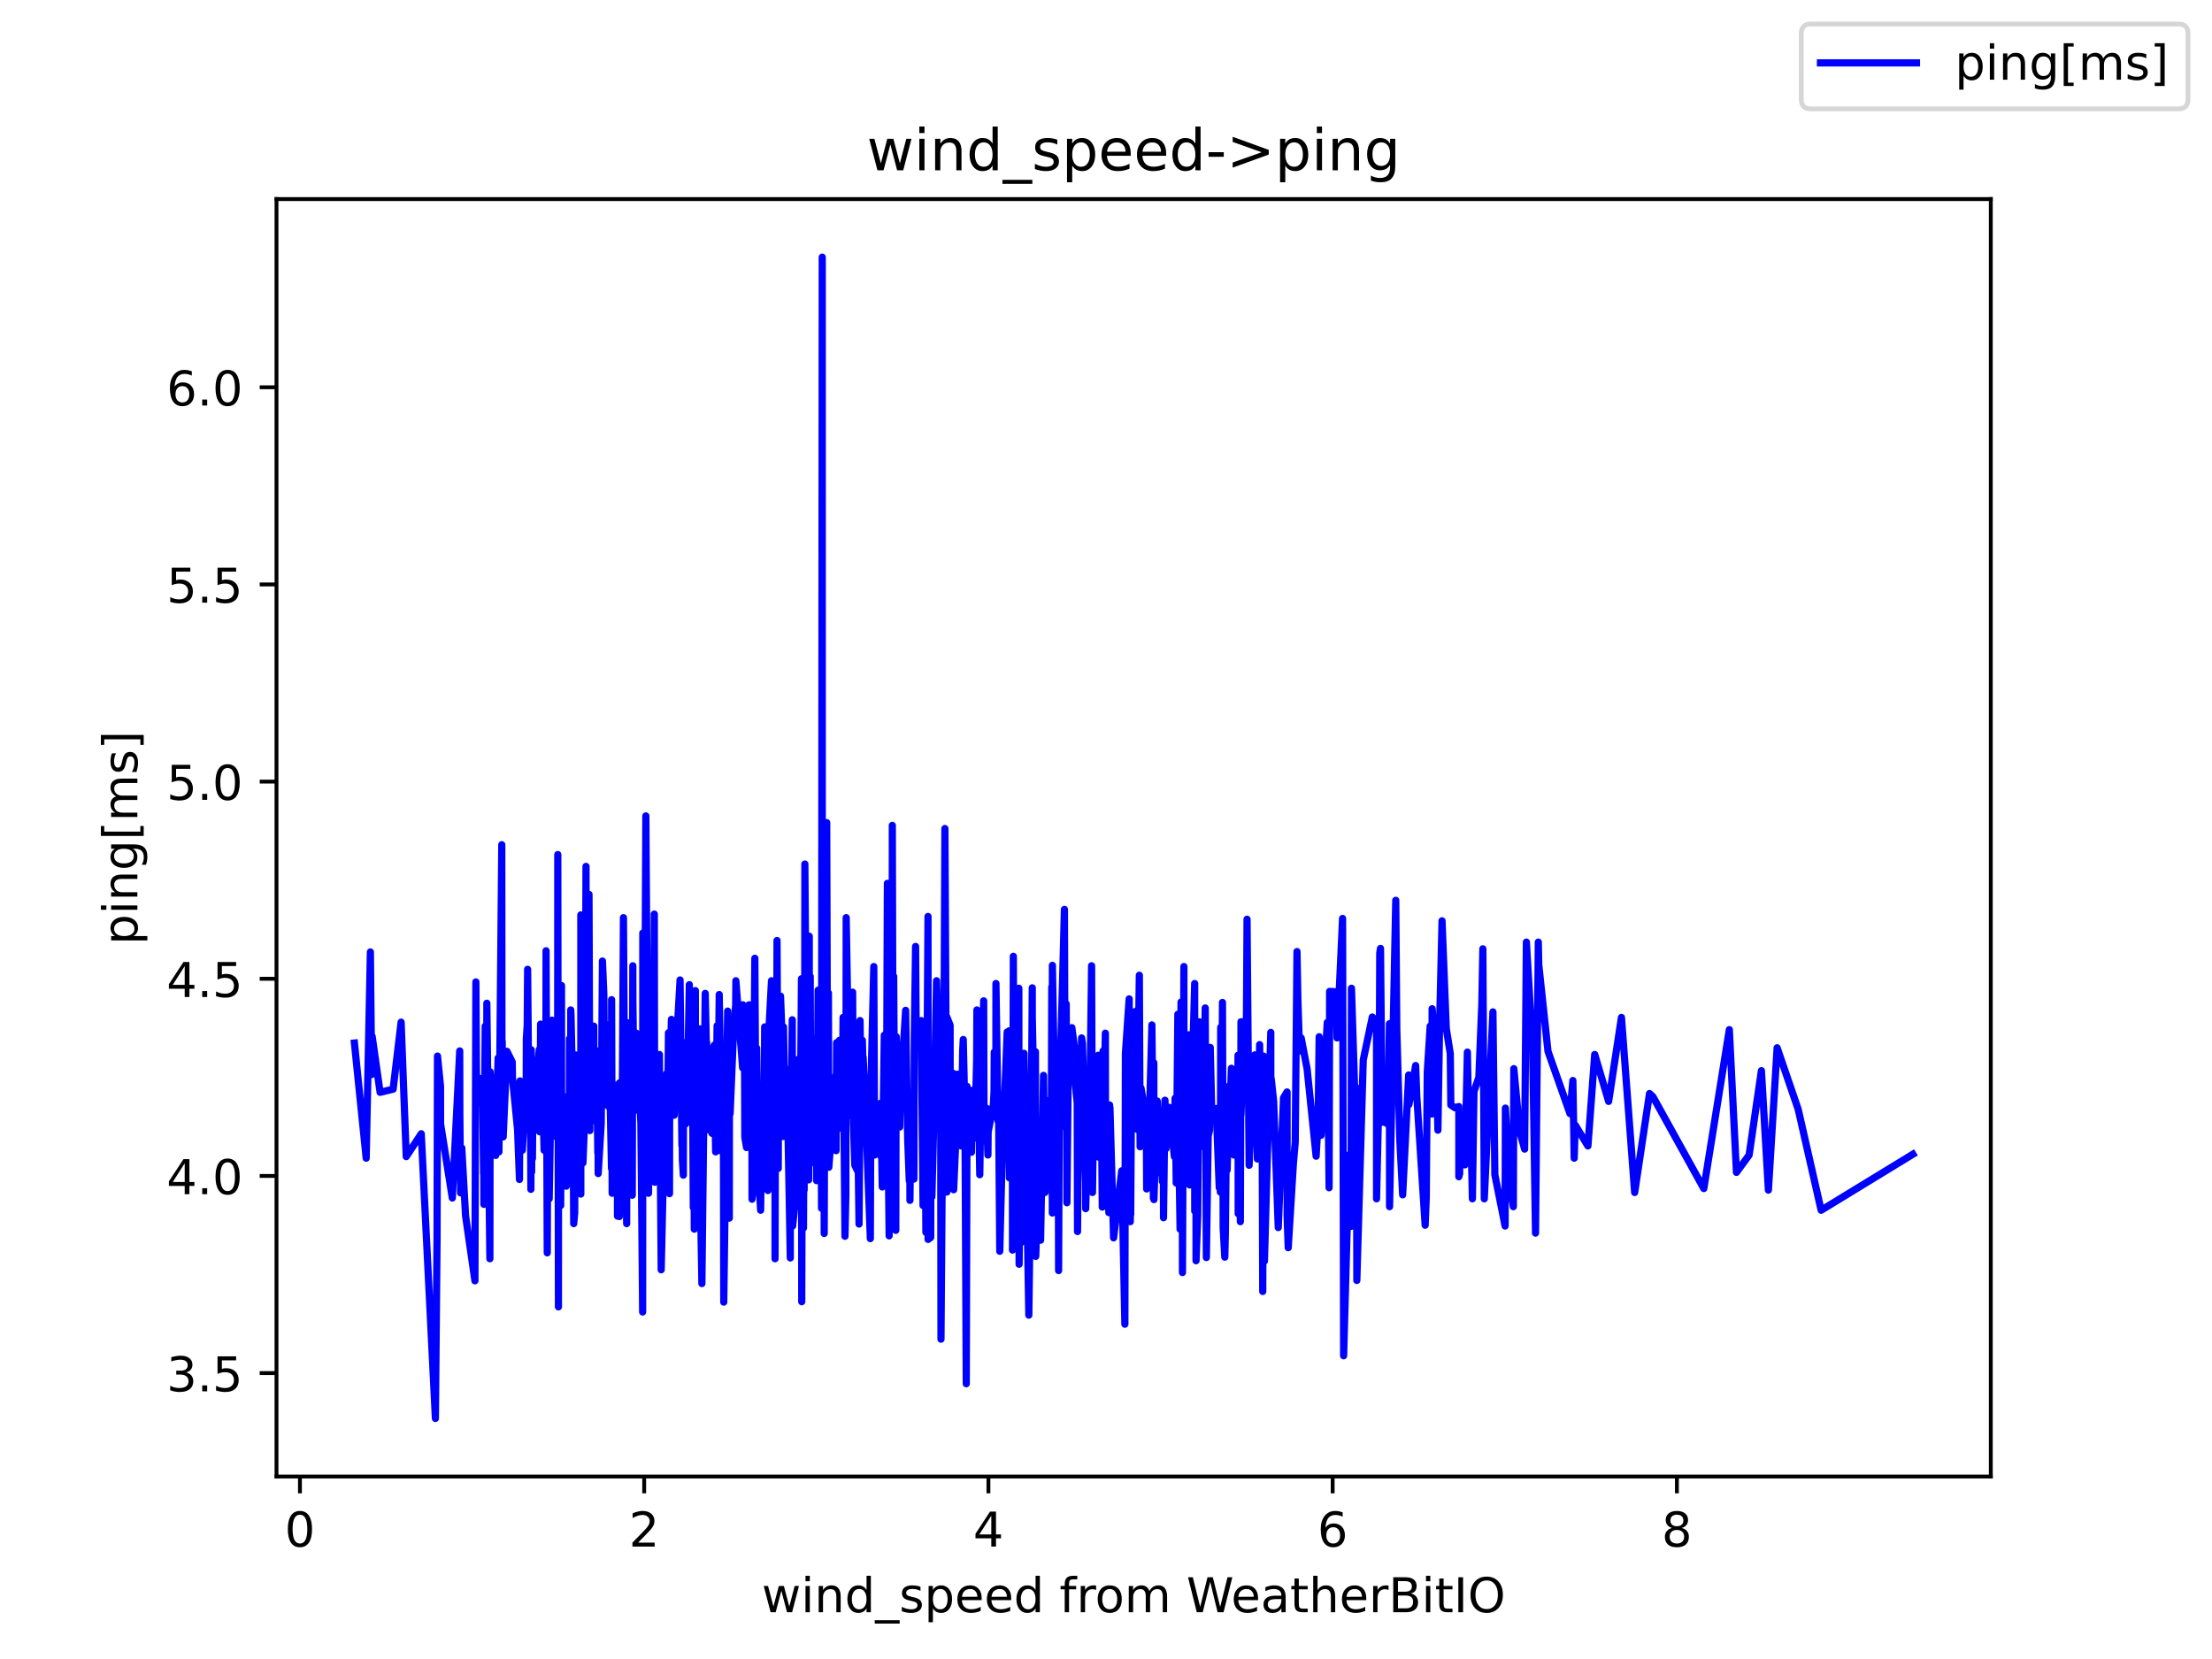<?xml version="1.0" encoding="utf-8" standalone="no"?>
<!DOCTYPE svg PUBLIC "-//W3C//DTD SVG 1.1//EN"
  "http://www.w3.org/Graphics/SVG/1.1/DTD/svg11.dtd">
<!-- Created with matplotlib (https://matplotlib.org/) -->
<svg height="345.6pt" version="1.1" viewBox="0 0 460.8 345.6" width="460.8pt" xmlns="http://www.w3.org/2000/svg" xmlns:xlink="http://www.w3.org/1999/xlink">
 <defs>
  <style type="text/css">*{stroke-linecap:butt;stroke-linejoin:round;}</style>
 </defs>
 <g id="figure_1">
  <g id="patch_1">
   <path d="M 0 345.6 
L 460.8 345.6 
L 460.8 0 
L 0 0 
z
" style="fill:#ffffff;"/>
  </g>
  <g id="axes_1">
   <g id="patch_2">
    <path d="M 57.6 307.584 
L 414.72 307.584 
L 414.72 41.472 
L 57.6 41.472 
z
" style="fill:#ffffff;"/>
   </g>
   <g id="matplotlib.axis_1">
    <g id="xtick_1">
     <g id="line2d_1">
      <defs>
       <path d="M 0 0 
L 0 3.5 
" id="m3a8e8ff788" style="stroke:#000000;stroke-width:0.8;"/>
      </defs>
      <g>
       <use style="stroke:#000000;stroke-width:0.8;" x="62.483" xlink:href="#m3a8e8ff788" y="307.584"/>
      </g>
     </g>
     <g id="text_1">
      <!-- 0 -->
      <g transform="translate(59.302 322.182)scale(0.1 -0.1)">
       <defs>
        <path d="M 31.781 66.406 
Q 24.172 66.406 20.328 58.906 
Q 16.5 51.422 16.5 36.375 
Q 16.5 21.391 20.328 13.891 
Q 24.172 6.391 31.781 6.391 
Q 39.453 6.391 43.281 13.891 
Q 47.125 21.391 47.125 36.375 
Q 47.125 51.422 43.281 58.906 
Q 39.453 66.406 31.781 66.406 
z
M 31.781 74.219 
Q 44.047 74.219 50.516 64.516 
Q 56.984 54.828 56.984 36.375 
Q 56.984 17.969 50.516 8.266 
Q 44.047 -1.422 31.781 -1.422 
Q 19.531 -1.422 13.062 8.266 
Q 6.594 17.969 6.594 36.375 
Q 6.594 54.828 13.062 64.516 
Q 19.531 74.219 31.781 74.219 
z
" id="DejaVuSans-48"/>
       </defs>
       <use xlink:href="#DejaVuSans-48"/>
      </g>
     </g>
    </g>
    <g id="xtick_2">
     <g id="line2d_2">
      <g>
       <use style="stroke:#000000;stroke-width:0.8;" x="134.194" xlink:href="#m3a8e8ff788" y="307.584"/>
      </g>
     </g>
     <g id="text_2">
      <!-- 2 -->
      <g transform="translate(131.013 322.182)scale(0.1 -0.1)">
       <defs>
        <path d="M 19.188 8.297 
L 53.609 8.297 
L 53.609 0 
L 7.328 0 
L 7.328 8.297 
Q 12.938 14.109 22.625 23.891 
Q 32.328 33.688 34.812 36.531 
Q 39.547 41.844 41.422 45.531 
Q 43.312 49.219 43.312 52.781 
Q 43.312 58.594 39.234 62.25 
Q 35.156 65.922 28.609 65.922 
Q 23.969 65.922 18.812 64.312 
Q 13.672 62.703 7.812 59.422 
L 7.812 69.391 
Q 13.766 71.781 18.938 73 
Q 24.125 74.219 28.422 74.219 
Q 39.75 74.219 46.484 68.547 
Q 53.219 62.891 53.219 53.422 
Q 53.219 48.922 51.531 44.891 
Q 49.859 40.875 45.406 35.406 
Q 44.188 33.984 37.641 27.219 
Q 31.109 20.453 19.188 8.297 
z
" id="DejaVuSans-50"/>
       </defs>
       <use xlink:href="#DejaVuSans-50"/>
      </g>
     </g>
    </g>
    <g id="xtick_3">
     <g id="line2d_3">
      <g>
       <use style="stroke:#000000;stroke-width:0.8;" x="205.906" xlink:href="#m3a8e8ff788" y="307.584"/>
      </g>
     </g>
     <g id="text_3">
      <!-- 4 -->
      <g transform="translate(202.724 322.182)scale(0.1 -0.1)">
       <defs>
        <path d="M 37.797 64.312 
L 12.891 25.391 
L 37.797 25.391 
z
M 35.203 72.906 
L 47.609 72.906 
L 47.609 25.391 
L 58.016 25.391 
L 58.016 17.188 
L 47.609 17.188 
L 47.609 0 
L 37.797 0 
L 37.797 17.188 
L 4.891 17.188 
L 4.891 26.703 
z
" id="DejaVuSans-52"/>
       </defs>
       <use xlink:href="#DejaVuSans-52"/>
      </g>
     </g>
    </g>
    <g id="xtick_4">
     <g id="line2d_4">
      <g>
       <use style="stroke:#000000;stroke-width:0.8;" x="277.617" xlink:href="#m3a8e8ff788" y="307.584"/>
      </g>
     </g>
     <g id="text_4">
      <!-- 6 -->
      <g transform="translate(274.436 322.182)scale(0.1 -0.1)">
       <defs>
        <path d="M 33.016 40.375 
Q 26.375 40.375 22.484 35.828 
Q 18.609 31.297 18.609 23.391 
Q 18.609 15.531 22.484 10.953 
Q 26.375 6.391 33.016 6.391 
Q 39.656 6.391 43.531 10.953 
Q 47.406 15.531 47.406 23.391 
Q 47.406 31.297 43.531 35.828 
Q 39.656 40.375 33.016 40.375 
z
M 52.594 71.297 
L 52.594 62.312 
Q 48.875 64.062 45.094 64.984 
Q 41.312 65.922 37.594 65.922 
Q 27.828 65.922 22.672 59.328 
Q 17.531 52.734 16.797 39.406 
Q 19.672 43.656 24.016 45.922 
Q 28.375 48.188 33.594 48.188 
Q 44.578 48.188 50.953 41.516 
Q 57.328 34.859 57.328 23.391 
Q 57.328 12.156 50.688 5.359 
Q 44.047 -1.422 33.016 -1.422 
Q 20.359 -1.422 13.672 8.266 
Q 6.984 17.969 6.984 36.375 
Q 6.984 53.656 15.188 63.938 
Q 23.391 74.219 37.203 74.219 
Q 40.922 74.219 44.703 73.484 
Q 48.484 72.75 52.594 71.297 
z
" id="DejaVuSans-54"/>
       </defs>
       <use xlink:href="#DejaVuSans-54"/>
      </g>
     </g>
    </g>
    <g id="xtick_5">
     <g id="line2d_5">
      <g>
       <use style="stroke:#000000;stroke-width:0.8;" x="349.328" xlink:href="#m3a8e8ff788" y="307.584"/>
      </g>
     </g>
     <g id="text_5">
      <!-- 8 -->
      <g transform="translate(346.147 322.182)scale(0.1 -0.1)">
       <defs>
        <path d="M 31.781 34.625 
Q 24.75 34.625 20.719 30.859 
Q 16.703 27.094 16.703 20.516 
Q 16.703 13.922 20.719 10.156 
Q 24.75 6.391 31.781 6.391 
Q 38.812 6.391 42.859 10.172 
Q 46.922 13.969 46.922 20.516 
Q 46.922 27.094 42.891 30.859 
Q 38.875 34.625 31.781 34.625 
z
M 21.922 38.812 
Q 15.578 40.375 12.031 44.719 
Q 8.5 49.078 8.5 55.328 
Q 8.5 64.062 14.719 69.141 
Q 20.953 74.219 31.781 74.219 
Q 42.672 74.219 48.875 69.141 
Q 55.078 64.062 55.078 55.328 
Q 55.078 49.078 51.531 44.719 
Q 48 40.375 41.703 38.812 
Q 48.828 37.156 52.797 32.312 
Q 56.781 27.484 56.781 20.516 
Q 56.781 9.906 50.312 4.234 
Q 43.844 -1.422 31.781 -1.422 
Q 19.734 -1.422 13.25 4.234 
Q 6.781 9.906 6.781 20.516 
Q 6.781 27.484 10.781 32.312 
Q 14.797 37.156 21.922 38.812 
z
M 18.312 54.391 
Q 18.312 48.734 21.844 45.562 
Q 25.391 42.391 31.781 42.391 
Q 38.141 42.391 41.719 45.562 
Q 45.312 48.734 45.312 54.391 
Q 45.312 60.062 41.719 63.234 
Q 38.141 66.406 31.781 66.406 
Q 25.391 66.406 21.844 63.234 
Q 18.312 60.062 18.312 54.391 
z
" id="DejaVuSans-56"/>
       </defs>
       <use xlink:href="#DejaVuSans-56"/>
      </g>
     </g>
    </g>
    <g id="text_6">
     <!-- wind_speed from WeatherBitIO -->
     <g transform="translate(158.68 335.861)scale(0.1 -0.1)">
      <defs>
       <path d="M 4.203 54.688 
L 13.188 54.688 
L 24.422 12.016 
L 35.594 54.688 
L 46.188 54.688 
L 57.422 12.016 
L 68.609 54.688 
L 77.594 54.688 
L 63.281 0 
L 52.688 0 
L 40.922 44.828 
L 29.109 0 
L 18.5 0 
z
" id="DejaVuSans-119"/>
       <path d="M 9.422 54.688 
L 18.406 54.688 
L 18.406 0 
L 9.422 0 
z
M 9.422 75.984 
L 18.406 75.984 
L 18.406 64.594 
L 9.422 64.594 
z
" id="DejaVuSans-105"/>
       <path d="M 54.891 33.016 
L 54.891 0 
L 45.906 0 
L 45.906 32.719 
Q 45.906 40.484 42.875 44.328 
Q 39.844 48.188 33.797 48.188 
Q 26.516 48.188 22.312 43.547 
Q 18.109 38.922 18.109 30.906 
L 18.109 0 
L 9.078 0 
L 9.078 54.688 
L 18.109 54.688 
L 18.109 46.188 
Q 21.344 51.125 25.703 53.562 
Q 30.078 56 35.797 56 
Q 45.219 56 50.047 50.172 
Q 54.891 44.344 54.891 33.016 
z
" id="DejaVuSans-110"/>
       <path d="M 45.406 46.391 
L 45.406 75.984 
L 54.391 75.984 
L 54.391 0 
L 45.406 0 
L 45.406 8.203 
Q 42.578 3.328 38.25 0.953 
Q 33.938 -1.422 27.875 -1.422 
Q 17.969 -1.422 11.734 6.484 
Q 5.516 14.406 5.516 27.297 
Q 5.516 40.188 11.734 48.094 
Q 17.969 56 27.875 56 
Q 33.938 56 38.25 53.625 
Q 42.578 51.266 45.406 46.391 
z
M 14.797 27.297 
Q 14.797 17.391 18.875 11.75 
Q 22.953 6.109 30.078 6.109 
Q 37.203 6.109 41.297 11.75 
Q 45.406 17.391 45.406 27.297 
Q 45.406 37.203 41.297 42.844 
Q 37.203 48.484 30.078 48.484 
Q 22.953 48.484 18.875 42.844 
Q 14.797 37.203 14.797 27.297 
z
" id="DejaVuSans-100"/>
       <path d="M 50.984 -16.609 
L 50.984 -23.578 
L -0.984 -23.578 
L -0.984 -16.609 
z
" id="DejaVuSans-95"/>
       <path d="M 44.281 53.078 
L 44.281 44.578 
Q 40.484 46.531 36.375 47.5 
Q 32.281 48.484 27.875 48.484 
Q 21.188 48.484 17.844 46.438 
Q 14.5 44.391 14.5 40.281 
Q 14.5 37.156 16.891 35.375 
Q 19.281 33.594 26.516 31.984 
L 29.594 31.297 
Q 39.156 29.25 43.188 25.516 
Q 47.219 21.781 47.219 15.094 
Q 47.219 7.469 41.188 3.016 
Q 35.156 -1.422 24.609 -1.422 
Q 20.219 -1.422 15.453 -0.562 
Q 10.688 0.297 5.422 2 
L 5.422 11.281 
Q 10.406 8.688 15.234 7.391 
Q 20.062 6.109 24.812 6.109 
Q 31.156 6.109 34.562 8.281 
Q 37.984 10.453 37.984 14.406 
Q 37.984 18.062 35.516 20.016 
Q 33.062 21.969 24.703 23.781 
L 21.578 24.516 
Q 13.234 26.266 9.516 29.906 
Q 5.812 33.547 5.812 39.891 
Q 5.812 47.609 11.281 51.797 
Q 16.75 56 26.812 56 
Q 31.781 56 36.172 55.266 
Q 40.578 54.547 44.281 53.078 
z
" id="DejaVuSans-115"/>
       <path d="M 18.109 8.203 
L 18.109 -20.797 
L 9.078 -20.797 
L 9.078 54.688 
L 18.109 54.688 
L 18.109 46.391 
Q 20.953 51.266 25.266 53.625 
Q 29.594 56 35.594 56 
Q 45.562 56 51.781 48.094 
Q 58.016 40.188 58.016 27.297 
Q 58.016 14.406 51.781 6.484 
Q 45.562 -1.422 35.594 -1.422 
Q 29.594 -1.422 25.266 0.953 
Q 20.953 3.328 18.109 8.203 
z
M 48.688 27.297 
Q 48.688 37.203 44.609 42.844 
Q 40.531 48.484 33.406 48.484 
Q 26.266 48.484 22.188 42.844 
Q 18.109 37.203 18.109 27.297 
Q 18.109 17.391 22.188 11.75 
Q 26.266 6.109 33.406 6.109 
Q 40.531 6.109 44.609 11.75 
Q 48.688 17.391 48.688 27.297 
z
" id="DejaVuSans-112"/>
       <path d="M 56.203 29.594 
L 56.203 25.203 
L 14.891 25.203 
Q 15.484 15.922 20.484 11.062 
Q 25.484 6.203 34.422 6.203 
Q 39.594 6.203 44.453 7.469 
Q 49.312 8.734 54.109 11.281 
L 54.109 2.781 
Q 49.266 0.734 44.188 -0.344 
Q 39.109 -1.422 33.891 -1.422 
Q 20.797 -1.422 13.156 6.188 
Q 5.516 13.812 5.516 26.812 
Q 5.516 40.234 12.766 48.109 
Q 20.016 56 32.328 56 
Q 43.359 56 49.781 48.891 
Q 56.203 41.797 56.203 29.594 
z
M 47.219 32.234 
Q 47.125 39.594 43.094 43.984 
Q 39.062 48.391 32.422 48.391 
Q 24.906 48.391 20.391 44.141 
Q 15.875 39.891 15.188 32.172 
z
" id="DejaVuSans-101"/>
       <path id="DejaVuSans-32"/>
       <path d="M 37.109 75.984 
L 37.109 68.5 
L 28.516 68.5 
Q 23.688 68.5 21.797 66.547 
Q 19.922 64.594 19.922 59.516 
L 19.922 54.688 
L 34.719 54.688 
L 34.719 47.703 
L 19.922 47.703 
L 19.922 0 
L 10.891 0 
L 10.891 47.703 
L 2.297 47.703 
L 2.297 54.688 
L 10.891 54.688 
L 10.891 58.5 
Q 10.891 67.625 15.141 71.797 
Q 19.391 75.984 28.609 75.984 
z
" id="DejaVuSans-102"/>
       <path d="M 41.109 46.297 
Q 39.594 47.172 37.812 47.578 
Q 36.031 48 33.891 48 
Q 26.266 48 22.188 43.047 
Q 18.109 38.094 18.109 28.812 
L 18.109 0 
L 9.078 0 
L 9.078 54.688 
L 18.109 54.688 
L 18.109 46.188 
Q 20.953 51.172 25.484 53.578 
Q 30.031 56 36.531 56 
Q 37.453 56 38.578 55.875 
Q 39.703 55.766 41.062 55.516 
z
" id="DejaVuSans-114"/>
       <path d="M 30.609 48.391 
Q 23.391 48.391 19.188 42.75 
Q 14.984 37.109 14.984 27.297 
Q 14.984 17.484 19.156 11.844 
Q 23.344 6.203 30.609 6.203 
Q 37.797 6.203 41.984 11.859 
Q 46.188 17.531 46.188 27.297 
Q 46.188 37.016 41.984 42.703 
Q 37.797 48.391 30.609 48.391 
z
M 30.609 56 
Q 42.328 56 49.016 48.375 
Q 55.719 40.766 55.719 27.297 
Q 55.719 13.875 49.016 6.219 
Q 42.328 -1.422 30.609 -1.422 
Q 18.844 -1.422 12.172 6.219 
Q 5.516 13.875 5.516 27.297 
Q 5.516 40.766 12.172 48.375 
Q 18.844 56 30.609 56 
z
" id="DejaVuSans-111"/>
       <path d="M 52 44.188 
Q 55.375 50.25 60.062 53.125 
Q 64.75 56 71.094 56 
Q 79.641 56 84.281 50.016 
Q 88.922 44.047 88.922 33.016 
L 88.922 0 
L 79.891 0 
L 79.891 32.719 
Q 79.891 40.578 77.094 44.375 
Q 74.312 48.188 68.609 48.188 
Q 61.625 48.188 57.562 43.547 
Q 53.516 38.922 53.516 30.906 
L 53.516 0 
L 44.484 0 
L 44.484 32.719 
Q 44.484 40.625 41.703 44.406 
Q 38.922 48.188 33.109 48.188 
Q 26.219 48.188 22.156 43.531 
Q 18.109 38.875 18.109 30.906 
L 18.109 0 
L 9.078 0 
L 9.078 54.688 
L 18.109 54.688 
L 18.109 46.188 
Q 21.188 51.219 25.484 53.609 
Q 29.781 56 35.688 56 
Q 41.656 56 45.828 52.969 
Q 50 49.953 52 44.188 
z
" id="DejaVuSans-109"/>
       <path d="M 3.328 72.906 
L 13.281 72.906 
L 28.609 11.281 
L 43.891 72.906 
L 54.984 72.906 
L 70.312 11.281 
L 85.594 72.906 
L 95.609 72.906 
L 77.297 0 
L 64.891 0 
L 49.516 63.281 
L 33.984 0 
L 21.578 0 
z
" id="DejaVuSans-87"/>
       <path d="M 34.281 27.484 
Q 23.391 27.484 19.188 25 
Q 14.984 22.516 14.984 16.5 
Q 14.984 11.719 18.141 8.906 
Q 21.297 6.109 26.703 6.109 
Q 34.188 6.109 38.703 11.406 
Q 43.219 16.703 43.219 25.484 
L 43.219 27.484 
z
M 52.203 31.203 
L 52.203 0 
L 43.219 0 
L 43.219 8.297 
Q 40.141 3.328 35.547 0.953 
Q 30.953 -1.422 24.312 -1.422 
Q 15.922 -1.422 10.953 3.297 
Q 6 8.016 6 15.922 
Q 6 25.141 12.172 29.828 
Q 18.359 34.516 30.609 34.516 
L 43.219 34.516 
L 43.219 35.406 
Q 43.219 41.609 39.141 45 
Q 35.062 48.391 27.688 48.391 
Q 23 48.391 18.547 47.266 
Q 14.109 46.141 10.016 43.891 
L 10.016 52.203 
Q 14.938 54.109 19.578 55.047 
Q 24.219 56 28.609 56 
Q 40.484 56 46.344 49.844 
Q 52.203 43.703 52.203 31.203 
z
" id="DejaVuSans-97"/>
       <path d="M 18.312 70.219 
L 18.312 54.688 
L 36.812 54.688 
L 36.812 47.703 
L 18.312 47.703 
L 18.312 18.016 
Q 18.312 11.328 20.141 9.422 
Q 21.969 7.516 27.594 7.516 
L 36.812 7.516 
L 36.812 0 
L 27.594 0 
Q 17.188 0 13.234 3.875 
Q 9.281 7.766 9.281 18.016 
L 9.281 47.703 
L 2.688 47.703 
L 2.688 54.688 
L 9.281 54.688 
L 9.281 70.219 
z
" id="DejaVuSans-116"/>
       <path d="M 54.891 33.016 
L 54.891 0 
L 45.906 0 
L 45.906 32.719 
Q 45.906 40.484 42.875 44.328 
Q 39.844 48.188 33.797 48.188 
Q 26.516 48.188 22.312 43.547 
Q 18.109 38.922 18.109 30.906 
L 18.109 0 
L 9.078 0 
L 9.078 75.984 
L 18.109 75.984 
L 18.109 46.188 
Q 21.344 51.125 25.703 53.562 
Q 30.078 56 35.797 56 
Q 45.219 56 50.047 50.172 
Q 54.891 44.344 54.891 33.016 
z
" id="DejaVuSans-104"/>
       <path d="M 19.672 34.812 
L 19.672 8.109 
L 35.5 8.109 
Q 43.453 8.109 47.281 11.406 
Q 51.125 14.703 51.125 21.484 
Q 51.125 28.328 47.281 31.562 
Q 43.453 34.812 35.5 34.812 
z
M 19.672 64.797 
L 19.672 42.828 
L 34.281 42.828 
Q 41.5 42.828 45.031 45.531 
Q 48.578 48.25 48.578 53.812 
Q 48.578 59.328 45.031 62.062 
Q 41.5 64.797 34.281 64.797 
z
M 9.812 72.906 
L 35.016 72.906 
Q 46.297 72.906 52.391 68.219 
Q 58.5 63.531 58.5 54.891 
Q 58.5 48.188 55.375 44.234 
Q 52.25 40.281 46.188 39.312 
Q 53.469 37.75 57.5 32.781 
Q 61.531 27.828 61.531 20.406 
Q 61.531 10.641 54.891 5.312 
Q 48.25 0 35.984 0 
L 9.812 0 
z
" id="DejaVuSans-66"/>
       <path d="M 9.812 72.906 
L 19.672 72.906 
L 19.672 0 
L 9.812 0 
z
" id="DejaVuSans-73"/>
       <path d="M 39.406 66.219 
Q 28.656 66.219 22.328 58.203 
Q 16.016 50.203 16.016 36.375 
Q 16.016 22.609 22.328 14.594 
Q 28.656 6.594 39.406 6.594 
Q 50.141 6.594 56.422 14.594 
Q 62.703 22.609 62.703 36.375 
Q 62.703 50.203 56.422 58.203 
Q 50.141 66.219 39.406 66.219 
z
M 39.406 74.219 
Q 54.734 74.219 63.906 63.938 
Q 73.094 53.656 73.094 36.375 
Q 73.094 19.141 63.906 8.859 
Q 54.734 -1.422 39.406 -1.422 
Q 24.031 -1.422 14.812 8.828 
Q 5.609 19.094 5.609 36.375 
Q 5.609 53.656 14.812 63.938 
Q 24.031 74.219 39.406 74.219 
z
" id="DejaVuSans-79"/>
      </defs>
      <use xlink:href="#DejaVuSans-119"/>
      <use x="81.787" xlink:href="#DejaVuSans-105"/>
      <use x="109.57" xlink:href="#DejaVuSans-110"/>
      <use x="172.949" xlink:href="#DejaVuSans-100"/>
      <use x="236.426" xlink:href="#DejaVuSans-95"/>
      <use x="286.426" xlink:href="#DejaVuSans-115"/>
      <use x="338.525" xlink:href="#DejaVuSans-112"/>
      <use x="402.002" xlink:href="#DejaVuSans-101"/>
      <use x="463.525" xlink:href="#DejaVuSans-101"/>
      <use x="525.049" xlink:href="#DejaVuSans-100"/>
      <use x="588.525" xlink:href="#DejaVuSans-32"/>
      <use x="620.312" xlink:href="#DejaVuSans-102"/>
      <use x="655.518" xlink:href="#DejaVuSans-114"/>
      <use x="694.381" xlink:href="#DejaVuSans-111"/>
      <use x="755.562" xlink:href="#DejaVuSans-109"/>
      <use x="852.975" xlink:href="#DejaVuSans-32"/>
      <use x="884.762" xlink:href="#DejaVuSans-87"/>
      <use x="977.764" xlink:href="#DejaVuSans-101"/>
      <use x="1039.287" xlink:href="#DejaVuSans-97"/>
      <use x="1100.566" xlink:href="#DejaVuSans-116"/>
      <use x="1139.775" xlink:href="#DejaVuSans-104"/>
      <use x="1203.154" xlink:href="#DejaVuSans-101"/>
      <use x="1264.678" xlink:href="#DejaVuSans-114"/>
      <use x="1305.791" xlink:href="#DejaVuSans-66"/>
      <use x="1374.395" xlink:href="#DejaVuSans-105"/>
      <use x="1402.178" xlink:href="#DejaVuSans-116"/>
      <use x="1441.387" xlink:href="#DejaVuSans-73"/>
      <use x="1470.879" xlink:href="#DejaVuSans-79"/>
     </g>
    </g>
   </g>
   <g id="matplotlib.axis_2">
    <g id="ytick_1">
     <g id="line2d_6">
      <defs>
       <path d="M 0 0 
L -3.5 0 
" id="mdda7c1cd41" style="stroke:#000000;stroke-width:0.8;"/>
      </defs>
      <g>
       <use style="stroke:#000000;stroke-width:0.8;" x="57.6" xlink:href="#mdda7c1cd41" y="286.041"/>
      </g>
     </g>
     <g id="text_7">
      <!-- 3.5 -->
      <g transform="translate(34.697 289.84)scale(0.1 -0.1)">
       <defs>
        <path d="M 40.578 39.312 
Q 47.656 37.797 51.625 33 
Q 55.609 28.219 55.609 21.188 
Q 55.609 10.406 48.188 4.484 
Q 40.766 -1.422 27.094 -1.422 
Q 22.516 -1.422 17.656 -0.516 
Q 12.797 0.391 7.625 2.203 
L 7.625 11.719 
Q 11.719 9.328 16.594 8.109 
Q 21.484 6.891 26.812 6.891 
Q 36.078 6.891 40.938 10.547 
Q 45.797 14.203 45.797 21.188 
Q 45.797 27.641 41.281 31.266 
Q 36.766 34.906 28.719 34.906 
L 20.219 34.906 
L 20.219 43.016 
L 29.109 43.016 
Q 36.375 43.016 40.234 45.922 
Q 44.094 48.828 44.094 54.297 
Q 44.094 59.906 40.109 62.906 
Q 36.141 65.922 28.719 65.922 
Q 24.656 65.922 20.016 65.031 
Q 15.375 64.156 9.812 62.312 
L 9.812 71.094 
Q 15.438 72.656 20.344 73.438 
Q 25.25 74.219 29.594 74.219 
Q 40.828 74.219 47.359 69.109 
Q 53.906 64.016 53.906 55.328 
Q 53.906 49.266 50.438 45.094 
Q 46.969 40.922 40.578 39.312 
z
" id="DejaVuSans-51"/>
        <path d="M 10.688 12.406 
L 21 12.406 
L 21 0 
L 10.688 0 
z
" id="DejaVuSans-46"/>
        <path d="M 10.797 72.906 
L 49.516 72.906 
L 49.516 64.594 
L 19.828 64.594 
L 19.828 46.734 
Q 21.969 47.469 24.109 47.828 
Q 26.266 48.188 28.422 48.188 
Q 40.625 48.188 47.75 41.5 
Q 54.891 34.812 54.891 23.391 
Q 54.891 11.625 47.562 5.094 
Q 40.234 -1.422 26.906 -1.422 
Q 22.312 -1.422 17.547 -0.641 
Q 12.797 0.141 7.719 1.703 
L 7.719 11.625 
Q 12.109 9.234 16.797 8.062 
Q 21.484 6.891 26.703 6.891 
Q 35.156 6.891 40.078 11.328 
Q 45.016 15.766 45.016 23.391 
Q 45.016 31 40.078 35.438 
Q 35.156 39.891 26.703 39.891 
Q 22.75 39.891 18.812 39.016 
Q 14.891 38.141 10.797 36.281 
z
" id="DejaVuSans-53"/>
       </defs>
       <use xlink:href="#DejaVuSans-51"/>
       <use x="63.623" xlink:href="#DejaVuSans-46"/>
       <use x="95.41" xlink:href="#DejaVuSans-53"/>
      </g>
     </g>
    </g>
    <g id="ytick_2">
     <g id="line2d_7">
      <g>
       <use style="stroke:#000000;stroke-width:0.8;" x="57.6" xlink:href="#mdda7c1cd41" y="244.968"/>
      </g>
     </g>
     <g id="text_8">
      <!-- 4.0 -->
      <g transform="translate(34.697 248.767)scale(0.1 -0.1)">
       <use xlink:href="#DejaVuSans-52"/>
       <use x="63.623" xlink:href="#DejaVuSans-46"/>
       <use x="95.41" xlink:href="#DejaVuSans-48"/>
      </g>
     </g>
    </g>
    <g id="ytick_3">
     <g id="line2d_8">
      <g>
       <use style="stroke:#000000;stroke-width:0.8;" x="57.6" xlink:href="#mdda7c1cd41" y="203.895"/>
      </g>
     </g>
     <g id="text_9">
      <!-- 4.5 -->
      <g transform="translate(34.697 207.694)scale(0.1 -0.1)">
       <use xlink:href="#DejaVuSans-52"/>
       <use x="63.623" xlink:href="#DejaVuSans-46"/>
       <use x="95.41" xlink:href="#DejaVuSans-53"/>
      </g>
     </g>
    </g>
    <g id="ytick_4">
     <g id="line2d_9">
      <g>
       <use style="stroke:#000000;stroke-width:0.8;" x="57.6" xlink:href="#mdda7c1cd41" y="162.822"/>
      </g>
     </g>
     <g id="text_10">
      <!-- 5.0 -->
      <g transform="translate(34.697 166.621)scale(0.1 -0.1)">
       <use xlink:href="#DejaVuSans-53"/>
       <use x="63.623" xlink:href="#DejaVuSans-46"/>
       <use x="95.41" xlink:href="#DejaVuSans-48"/>
      </g>
     </g>
    </g>
    <g id="ytick_5">
     <g id="line2d_10">
      <g>
       <use style="stroke:#000000;stroke-width:0.8;" x="57.6" xlink:href="#mdda7c1cd41" y="121.749"/>
      </g>
     </g>
     <g id="text_11">
      <!-- 5.5 -->
      <g transform="translate(34.697 125.548)scale(0.1 -0.1)">
       <use xlink:href="#DejaVuSans-53"/>
       <use x="63.623" xlink:href="#DejaVuSans-46"/>
       <use x="95.41" xlink:href="#DejaVuSans-53"/>
      </g>
     </g>
    </g>
    <g id="ytick_6">
     <g id="line2d_11">
      <g>
       <use style="stroke:#000000;stroke-width:0.8;" x="57.6" xlink:href="#mdda7c1cd41" y="80.676"/>
      </g>
     </g>
     <g id="text_12">
      <!-- 6.0 -->
      <g transform="translate(34.697 84.475)scale(0.1 -0.1)">
       <use xlink:href="#DejaVuSans-54"/>
       <use x="63.623" xlink:href="#DejaVuSans-46"/>
       <use x="95.41" xlink:href="#DejaVuSans-48"/>
      </g>
     </g>
    </g>
    <g id="text_13">
     <!-- ping[ms] -->
     <g transform="translate(28.617 196.811)rotate(-90)scale(0.1 -0.1)">
      <defs>
       <path d="M 45.406 27.984 
Q 45.406 37.75 41.375 43.109 
Q 37.359 48.484 30.078 48.484 
Q 22.859 48.484 18.828 43.109 
Q 14.797 37.75 14.797 27.984 
Q 14.797 18.266 18.828 12.891 
Q 22.859 7.516 30.078 7.516 
Q 37.359 7.516 41.375 12.891 
Q 45.406 18.266 45.406 27.984 
z
M 54.391 6.781 
Q 54.391 -7.172 48.188 -13.984 
Q 42 -20.797 29.203 -20.797 
Q 24.469 -20.797 20.266 -20.094 
Q 16.062 -19.391 12.109 -17.922 
L 12.109 -9.188 
Q 16.062 -11.328 19.922 -12.344 
Q 23.781 -13.375 27.781 -13.375 
Q 36.625 -13.375 41.016 -8.766 
Q 45.406 -4.156 45.406 5.172 
L 45.406 9.625 
Q 42.625 4.781 38.281 2.391 
Q 33.938 0 27.875 0 
Q 17.828 0 11.672 7.656 
Q 5.516 15.328 5.516 27.984 
Q 5.516 40.672 11.672 48.328 
Q 17.828 56 27.875 56 
Q 33.938 56 38.281 53.609 
Q 42.625 51.219 45.406 46.391 
L 45.406 54.688 
L 54.391 54.688 
z
" id="DejaVuSans-103"/>
       <path d="M 8.594 75.984 
L 29.297 75.984 
L 29.297 69 
L 17.578 69 
L 17.578 -6.203 
L 29.297 -6.203 
L 29.297 -13.188 
L 8.594 -13.188 
z
" id="DejaVuSans-91"/>
       <path d="M 30.422 75.984 
L 30.422 -13.188 
L 9.719 -13.188 
L 9.719 -6.203 
L 21.391 -6.203 
L 21.391 69 
L 9.719 69 
L 9.719 75.984 
z
" id="DejaVuSans-93"/>
      </defs>
      <use xlink:href="#DejaVuSans-112"/>
      <use x="63.477" xlink:href="#DejaVuSans-105"/>
      <use x="91.26" xlink:href="#DejaVuSans-110"/>
      <use x="154.639" xlink:href="#DejaVuSans-103"/>
      <use x="218.115" xlink:href="#DejaVuSans-91"/>
      <use x="257.129" xlink:href="#DejaVuSans-109"/>
      <use x="354.541" xlink:href="#DejaVuSans-115"/>
      <use x="406.641" xlink:href="#DejaVuSans-93"/>
     </g>
    </g>
   </g>
   <g id="line2d_12">
    <path clip-path="url(#peaef5ebbbf)" d="M 73.833 217.285 
L 76.284 241.272 
L 77.159 198.309 
L 77.413 223.857 
L 77.527 215.889 
L 79.182 227.553 
L 81.893 226.896 
L 83.558 212.931 
L 84.628 240.943 
L 87.755 236.179 
L 90.702 295.488 
L 91.043 258.44 
L 91.138 219.996 
L 91.764 226.239 
L 91.781 234.125 
L 94.226 249.568 
L 95.77 218.928 
L 95.794 232.071 
L 95.952 248.5 
L 96.198 239.136 
L 96.985 253.265 
L 98.938 266.819 
L 99.135 204.552 
L 99.293 229.525 
L 99.373 224.596 
L 99.573 229.689 
L 99.807 227.06 
L 99.822 224.596 
L 100.51 225.746 
L 100.743 244.475 
L 100.746 232.482 
L 100.804 250.883 
L 101.078 213.753 
L 101.382 238.725 
L 101.418 208.988 
L 102.053 262.219 
L 102.105 223.282 
L 102.775 231.825 
L 103.151 230.511 
L 103.262 240.697 
L 103.413 232.318 
L 103.768 220.407 
L 103.941 239.957 
L 104.53 175.966 
L 104.568 227.143 
L 104.619 216.956 
L 104.822 236.836 
L 105.605 219.01 
L 106.708 221.228 
L 106.761 224.678 
L 107.818 235.275 
L 108.212 245.708 
L 108.331 225.171 
L 108.809 239.629 
L 109.621 225.746 
L 109.647 216.381 
L 109.829 213.506 
L 109.914 201.924 
L 110.2 233.632 
L 110.46 222.049 
L 110.595 247.761 
L 110.661 218.681 
L 110.747 244.147 
L 110.85 227.225 
L 110.914 241.354 
L 111.022 228.046 
L 111.439 227.635 
L 112.351 218.599 
L 112.417 235.768 
L 112.437 218.764 
L 112.522 233.796 
L 112.614 213.342 
L 113.352 239.629 
L 113.454 226.65 
L 113.71 231.578 
L 113.754 198.063 
L 114.002 260.987 
L 114.118 227.882 
L 114.283 215.231 
L 114.405 249.733 
L 114.944 218.517 
L 114.986 212.521 
L 115.232 218.517 
L 115.39 236.671 
L 115.392 225.746 
L 115.935 230.757 
L 116.174 222.789 
L 116.198 178.019 
L 116.332 272.241 
L 116.351 234.536 
L 116.569 230.757 
L 116.801 251.129 
L 116.97 205.292 
L 116.994 245.05 
L 117.922 233.878 
L 117.951 247.104 
L 118.185 228.375 
L 118.565 245.379 
L 118.636 216.381 
L 118.656 228.128 
L 118.683 246.529 
L 118.726 229.525 
L 118.892 239.3 
L 118.896 210.385 
L 118.943 211.206 
L 119.374 230.428 
L 119.516 254.908 
L 119.721 252.69 
L 119.871 219.749 
L 120.977 239.629 
L 120.994 248.747 
L 120.995 190.588 
L 121.438 242.257 
L 121.886 230.921 
L 122.075 180.484 
L 122.118 211.946 
L 122.517 226.403 
L 122.702 186.316 
L 122.874 235.521 
L 122.881 214.163 
L 123.492 228.868 
L 123.669 220.735 
L 123.701 213.753 
L 123.73 229.443 
L 123.952 218.681 
L 124.219 233.714 
L 124.357 225.828 
L 124.539 240.204 
L 124.579 220.653 
L 124.612 244.475 
L 125.244 234.043 
L 125.498 200.199 
L 125.786 207.017 
L 125.95 226.978 
L 126.602 213.506 
L 126.682 230.428 
L 126.911 213.671 
L 126.961 221.557 
L 127.383 243.407 
L 127.407 208.249 
L 127.526 248.583 
L 128.265 237.246 
L 128.421 226.075 
L 128.436 227.553 
L 128.614 232.975 
L 128.633 253.347 
L 128.668 236.671 
L 129.013 253.429 
L 129.062 225.582 
L 129.575 238.643 
L 129.874 191.163 
L 130.211 243.572 
L 130.426 244.557 
L 130.545 254.908 
L 130.623 213.013 
L 130.718 225.171 
L 130.738 220.817 
L 130.756 214.492 
L 131.023 226.732 
L 131.157 247.186 
L 131.709 248.993 
L 131.829 201.184 
L 131.847 208.906 
L 132.072 228.375 
L 132.432 231.25 
L 132.557 215.231 
L 133.507 233.878 
L 133.876 273.309 
L 133.907 194.366 
L 134.187 244.804 
L 134.542 169.969 
L 135.094 248.583 
L 135.182 241.436 
L 136.06 237 
L 136.303 190.423 
L 136.395 246.283 
L 136.418 219.585 
L 136.785 244.475 
L 137.253 234.864 
L 137.369 219.667 
L 137.739 264.519 
L 138.616 225.335 
L 138.903 223.61 
L 139.059 236.096 
L 139.255 215.149 
L 139.273 215.478 
L 139.468 248.665 
L 139.506 226.65 
L 139.867 212.356 
L 139.899 223.282 
L 140.437 232.318 
L 140.77 220.078 
L 141.667 204.142 
L 142.055 238.643 
L 142.064 228.457 
L 142.153 241.6 
L 142.354 244.804 
L 142.384 223.2 
L 142.851 234.125 
L 142.948 217.121 
L 143.031 229.114 
L 143.364 221.31 
L 143.391 216.628 
L 143.6 205.127 
L 144.117 230.921 
L 144.221 218.764 
L 144.237 230.018 
L 144.256 223.939 
L 144.426 251.54 
L 144.56 229.607 
L 144.631 256.058 
L 144.645 221.967 
L 144.773 239.793 
L 144.788 231.332 
L 144.86 206.36 
L 144.87 238.972 
L 145.284 246.447 
L 145.451 214.821 
L 145.477 238.068 
L 145.797 214.328 
L 145.84 245.625 
L 146.215 267.394 
L 146.913 206.935 
L 147.149 217.942 
L 147.164 230.018 
L 147.194 217.039 
L 147.565 235.357 
L 147.857 232.728 
L 148.05 225.5 
L 148.32 236.096 
L 148.583 224.35 
L 148.701 217.942 
L 148.822 217.696 
L 148.865 226.321 
L 149.084 239.957 
L 149.384 213.671 
L 149.529 215.478 
L 149.602 236.918 
L 149.609 227.8 
L 149.826 207.181 
L 150.049 219.749 
L 150.106 239.711 
L 150.284 227.389 
L 150.402 236.589 
L 150.694 229.114 
L 150.774 271.255 
L 151.589 210.631 
L 151.611 244.147 
L 151.736 214.821 
L 151.737 237.575 
L 151.779 235.357 
L 151.926 253.758 
L 151.958 227.143 
L 152.097 231.989 
L 152.801 214.985 
L 153.256 209.317 
L 153.297 204.306 
L 154.705 222.46 
L 154.752 209.317 
L 154.885 221.392 
L 155.085 214.738 
L 155.161 236.918 
L 155.519 239.054 
L 156.047 209.317 
L 156.105 211.453 
L 156.135 232.071 
L 156.576 237.082 
L 156.635 231.578 
L 156.662 249.815 
L 156.824 248.583 
L 157.247 199.624 
L 157.39 224.103 
L 157.634 218.353 
L 158.002 243.9 
L 158.453 252.115 
L 158.73 228.621 
L 158.875 233.468 
L 159.105 232.482 
L 159.151 242.668 
L 159.293 213.917 
L 159.961 248.008 
L 160.126 215.478 
L 160.715 204.306 
L 161.45 230.264 
L 161.457 262.219 
L 161.542 229.935 
L 161.711 215.889 
L 161.774 228.621 
L 161.869 195.927 
L 162.126 243.407 
L 162.225 209.563 
L 162.256 225.746 
L 162.602 207.51 
L 163.089 220.653 
L 163.12 236.754 
L 163.216 213.917 
L 163.616 235.85 
L 163.623 232.564 
L 163.796 222.707 
L 164.086 231.907 
L 164.632 262.055 
L 164.638 226.896 
L 164.825 232.236 
L 165.045 212.438 
L 165.117 255.401 
L 165.701 249.897 
L 165.885 249.486 
L 166.03 240.45 
L 166.177 220.735 
L 166.352 221.392 
L 166.423 233.139 
L 166.535 225.335 
L 166.671 240.122 
L 166.959 203.895 
L 167.017 271.173 
L 167.162 222.542 
L 167.379 255.811 
L 167.488 231.003 
L 167.519 247.925 
L 167.577 220.324 
L 167.627 224.432 
L 167.627 236.179 
L 167.667 179.991 
L 168.078 231.825 
L 168.091 206.442 
L 168.429 229.607 
L 168.458 245.79 
L 168.549 226.403 
L 168.581 195.023 
L 168.598 234.289 
L 168.676 227.06 
L 168.779 203.402 
L 168.935 240.286 
L 169.086 237.739 
L 169.596 235.85 
L 169.656 238.068 
L 169.798 216.381 
L 169.838 242.422 
L 169.92 233.961 
L 170.063 231.907 
L 170.122 245.954 
L 170.339 218.517 
L 170.422 206.277 
L 170.57 231.414 
L 171.061 231.414 
L 171.14 251.704 
L 171.289 53.568 
L 171.297 234.043 
L 171.463 234.207 
L 171.612 229.771 
L 171.653 224.267 
L 171.697 256.962 
L 171.837 213.424 
L 171.967 241.025 
L 172.169 237.986 
L 172.22 171.365 
L 172.393 229.443 
L 172.453 220.571 
L 172.573 206.852 
L 172.662 243.161 
L 174.12 224.021 
L 174.167 239.711 
L 174.276 217.203 
L 174.295 222.296 
L 174.65 235.111 
L 174.867 216.71 
L 175.113 231.989 
L 175.428 234.125 
L 175.629 211.946 
L 176.023 257.537 
L 176.209 248.911 
L 176.276 191.163 
L 176.982 232.4 
L 177.616 206.688 
L 177.779 233.878 
L 178.073 242.75 
L 178.809 244.229 
L 178.954 254.99 
L 179.114 234.207 
L 179.162 212.603 
L 179.504 237.904 
L 179.64 216.71 
L 179.788 222.132 
L 179.811 220.242 
L 180.409 233.961 
L 181.307 258.029 
L 181.423 226.485 
L 182.028 201.349 
L 182.204 240.614 
L 182.489 235.193 
L 183.356 229.853 
L 183.462 240.779 
L 183.647 239.054 
L 183.791 247.268 
L 184.212 215.642 
L 184.32 233.55 
L 184.628 234.125 
L 184.658 236.836 
L 184.859 184.016 
L 184.882 225.91 
L 185.225 257.454 
L 185.334 215.642 
L 185.748 223.61 
L 185.864 239.464 
L 185.885 171.94 
L 186.082 247.186 
L 186.171 203.402 
L 186.409 240.45 
L 186.505 219.174 
L 186.607 256.304 
L 186.696 215.971 
L 187.426 234.782 
L 187.555 228.21 
L 188.659 210.467 
L 189.09 237.411 
L 189.415 245.954 
L 189.528 232.646 
L 189.556 250.061 
L 189.678 239.136 
L 190.382 245.625 
L 190.467 215.724 
L 190.734 197.159 
L 190.851 214.246 
L 191.897 212.603 
L 192.287 251.129 
L 192.39 222.049 
L 192.53 231.414 
L 192.693 228.046 
L 192.881 256.715 
L 193.323 190.916 
L 193.338 258.194 
L 193.884 257.783 
L 193.95 224.103 
L 194.03 225.007 
L 194.129 249.322 
L 194.562 232.153 
L 195.103 204.306 
L 195.968 233.057 
L 196.024 278.977 
L 196.243 249.815 
L 196.557 237.082 
L 196.842 172.598 
L 197.243 248.336 
L 197.25 211.863 
L 197.926 213.588 
L 197.94 230.182 
L 198.448 223.528 
L 198.663 247.843 
L 199.276 233.878 
L 199.386 223.775 
L 200.245 238.725 
L 200.539 219.01 
L 200.662 216.546 
L 201.013 232.153 
L 201.291 288.259 
L 201.462 226.321 
L 201.793 231.907 
L 202.064 229.689 
L 202.369 240.039 
L 202.463 227.143 
L 203.048 237.082 
L 203.452 220.817 
L 203.506 210.385 
L 204.103 244.722 
L 204.199 238.561 
L 204.647 232.564 
L 204.671 218.928 
L 204.919 208.495 
L 204.988 233.796 
L 205.427 235.521 
L 205.47 230.839 
L 205.804 240.614 
L 205.849 235.85 
L 206.931 230.182 
L 207.074 227.471 
L 207.122 219.174 
L 207.454 232.728 
L 207.474 204.881 
L 207.911 233.55 
L 208.01 229.607 
L 208.271 260.658 
L 208.691 243.982 
L 209.812 214.985 
L 210.127 236.096 
L 210.228 214.738 
L 210.279 245.379 
L 210.426 235.193 
L 210.903 225.171 
L 210.922 260.412 
L 211.1 199.213 
L 211.155 216.546 
L 211.386 243.161 
L 212.243 205.867 
L 212.3 263.369 
L 212.412 250.308 
L 212.695 258.851 
L 212.998 240.45 
L 213.097 221.639 
L 213.316 219.421 
L 213.724 239.218 
L 214.324 273.966 
L 214.806 237.411 
L 215.041 205.785 
L 215.046 211.781 
L 215.576 239.875 
L 215.701 219.092 
L 215.765 261.726 
L 216.539 239.218 
L 216.775 258.358 
L 217.384 224.021 
L 217.693 248.418 
L 218.26 229.278 
L 218.978 246.611 
L 219.102 205.62 
L 219.222 252.69 
L 219.234 201.102 
L 219.633 223.692 
L 219.642 241.6 
L 220.109 222.871 
L 220.136 238.807 
L 220.295 238.643 
L 220.443 231.414 
L 220.527 264.683 
L 220.666 230.182 
L 221.74 189.438 
L 221.885 234.864 
L 222.115 209.153 
L 222.258 250.554 
L 222.513 225.089 
L 222.821 224.925 
L 223.065 220.653 
L 223.29 214.081 
L 223.798 217.942 
L 223.804 223.857 
L 224.4 229.689 
L 224.47 256.551 
L 224.552 246.283 
L 225.104 231.743 
L 225.32 216.217 
L 225.503 217.449 
L 225.956 234.618 
L 226.095 227.389 
L 226.171 251.786 
L 226.851 223.857 
L 226.865 242.257 
L 227.399 201.184 
L 227.581 248.418 
L 227.659 242.997 
L 227.778 233.55 
L 228.715 232.811 
L 228.795 219.832 
L 228.804 241.025 
L 229.241 222.871 
L 229.424 229.114 
L 229.622 251.458 
L 229.789 218.928 
L 230.153 220.653 
L 230.269 215.231 
L 230.307 242.915 
L 230.338 229.607 
L 230.992 252.608 
L 231.145 230.182 
L 231.21 244.393 
L 231.224 230.757 
L 231.982 257.865 
L 233.675 243.9 
L 234.332 275.855 
L 234.44 219.503 
L 235.224 208.085 
L 235.459 254.497 
L 235.515 231.825 
L 235.544 253.019 
L 235.794 213.671 
L 235.869 225.582 
L 236.34 220.16 
L 236.387 220.242 
L 236.508 210.713 
L 236.884 235.275 
L 237.345 203.156 
L 237.508 238.889 
L 237.688 226.65 
L 238.407 230.839 
L 238.415 231.989 
L 238.768 229.607 
L 238.873 247.679 
L 239.369 237.739 
L 239.417 233.632 
L 239.961 213.506 
L 240.226 238.643 
L 240.268 249.568 
L 240.364 221.392 
L 240.367 224.267 
L 240.385 249.897 
L 241.07 229.36 
L 241.548 236.589 
L 241.64 234.864 
L 241.69 244.393 
L 241.988 234.946 
L 242.003 240.45 
L 242.142 246.118 
L 242.316 231.989 
L 242.382 253.676 
L 242.686 229.196 
L 242.888 239.3 
L 243.572 230.675 
L 244.64 240.943 
L 244.79 228.785 
L 245.03 246.447 
L 245.368 211.288 
L 245.459 232.646 
L 245.834 256.058 
L 246.033 208.742 
L 246.266 230.018 
L 246.328 265.094 
L 246.629 201.349 
L 246.643 235.85 
L 246.854 235.357 
L 247.262 239.875 
L 247.682 215.56 
L 247.836 246.858 
L 248.301 241.354 
L 248.326 232.646 
L 248.513 218.435 
L 248.873 204.881 
L 248.883 252.279 
L 249.144 234.125 
L 249.158 262.63 
L 249.508 253.265 
L 249.829 212.849 
L 249.908 238.972 
L 250.036 219.585 
L 250.849 228.128 
L 251.07 209.974 
L 251.306 261.972 
L 251.691 236.671 
L 251.961 235.439 
L 252.117 218.189 
L 252.445 232.4 
L 253.352 230.921 
L 253.989 247.433 
L 254.077 240.614 
L 254.224 248.336 
L 254.299 213.999 
L 254.575 226.65 
L 254.663 208.824 
L 254.809 255.811 
L 255.148 261.89 
L 255.269 256.797 
L 255.574 226.403 
L 255.638 243.736 
L 255.954 231.414 
L 255.994 237.739 
L 256.523 222.542 
L 256.903 227.06 
L 257.052 240.614 
L 257.867 230.921 
L 257.897 219.832 
L 257.938 252.854 
L 258.385 230.593 
L 258.388 254.497 
L 258.522 212.849 
L 258.526 232.236 
L 259.142 214.492 
L 259.409 220.242 
L 259.663 211.288 
L 259.783 191.491 
L 260.217 242.75 
L 260.853 225.253 
L 261.394 219.749 
L 261.94 241.436 
L 261.953 221.803 
L 262.265 226.896 
L 262.292 231.496 
L 262.402 217.614 
L 262.612 232.236 
L 262.925 234.454 
L 263.052 269.037 
L 263.229 219.996 
L 263.405 262.712 
L 264.728 215.067 
L 264.739 232.728 
L 264.815 224.678 
L 265.323 229.36 
L 266.284 255.729 
L 267.379 228.703 
L 268.12 227.471 
L 268.136 253.511 
L 268.361 259.919 
L 269.45 242.175 
L 269.818 237.986 
L 270.189 198.227 
L 270.379 208.578 
L 270.72 218.928 
L 271.057 216.217 
L 272.298 222.707 
L 274.17 240.861 
L 274.598 233.632 
L 274.804 215.971 
L 275.197 236.507 
L 276.491 213.013 
L 276.875 247.433 
L 276.988 206.524 
L 278.286 206.606 
L 278.536 216.217 
L 279.683 191.327 
L 279.903 282.427 
L 281.065 240.532 
L 281.458 255.483 
L 281.536 205.867 
L 282.209 227.143 
L 282.503 226.567 
L 282.607 240.286 
L 282.654 266.737 
L 283.988 220.817 
L 285.876 211.863 
L 286.756 212.685 
L 286.761 249.733 
L 287.321 225.007 
L 287.428 198.556 
L 287.585 197.57 
L 287.927 233.796 
L 288.188 233.55 
L 289.153 234.207 
L 289.438 213.26 
L 289.472 251.376 
L 290.763 187.548 
L 290.98 214.328 
L 291.624 237.822 
L 292.199 248.911 
L 293.451 223.939 
L 293.506 230.1 
L 294.902 221.967 
L 295.148 228.457 
L 296.885 255.236 
L 297.118 249.404 
L 297.324 223.364 
L 297.933 213.753 
L 298.3 232.071 
L 298.34 210.138 
L 299.166 220.078 
L 299.543 235.439 
L 299.872 214.492 
L 300.402 191.82 
L 301.286 214.246 
L 302.121 219.503 
L 302.235 230.182 
L 303.064 230.757 
L 303.897 230.511 
L 303.9 245.132 
L 304.075 244.475 
L 304.117 234.043 
L 304.713 239.793 
L 305.154 242.668 
L 305.681 219.174 
L 305.996 235.357 
L 306.415 235.439 
L 306.728 249.733 
L 307.059 227.389 
L 308.071 224.432 
L 308.686 209.235 
L 308.905 197.652 
L 309.205 249.733 
L 311.005 210.795 
L 311.406 244.722 
L 313.542 255.401 
L 313.604 230.839 
L 314.524 246.775 
L 315.258 251.376 
L 315.358 222.624 
L 316.593 235.768 
L 317.61 239.382 
L 317.974 196.256 
L 319.274 218.189 
L 319.878 256.879 
L 320.459 196.256 
L 320.55 200.938 
L 322.474 219.01 
L 327.056 231.989 
L 327.658 225.089 
L 327.936 241.272 
L 328.149 234.371 
L 330.793 238.725 
L 332.207 219.667 
L 335.108 229.443 
L 337.778 211.946 
L 340.53 248.418 
L 343.626 227.8 
L 344.334 228.457 
L 354.935 247.597 
L 360.251 214.492 
L 361.735 244.229 
L 364.374 240.614 
L 366.933 223.035 
L 368.389 247.925 
L 370.208 218.271 
L 374.594 231.086 
L 379.379 252.115 
L 398.487 240.45 
L 398.487 240.45 
" style="fill:none;stroke:#0000ff;stroke-linecap:square;stroke-width:1.5;"/>
   </g>
   <g id="patch_3">
    <path d="M 57.6 307.584 
L 57.6 41.472 
" style="fill:none;stroke:#000000;stroke-linecap:square;stroke-linejoin:miter;stroke-width:0.8;"/>
   </g>
   <g id="patch_4">
    <path d="M 414.72 307.584 
L 414.72 41.472 
" style="fill:none;stroke:#000000;stroke-linecap:square;stroke-linejoin:miter;stroke-width:0.8;"/>
   </g>
   <g id="patch_5">
    <path d="M 57.6 307.584 
L 414.72 307.584 
" style="fill:none;stroke:#000000;stroke-linecap:square;stroke-linejoin:miter;stroke-width:0.8;"/>
   </g>
   <g id="patch_6">
    <path d="M 57.6 41.472 
L 414.72 41.472 
" style="fill:none;stroke:#000000;stroke-linecap:square;stroke-linejoin:miter;stroke-width:0.8;"/>
   </g>
   <g id="text_14">
    <!-- wind_speed-&gt;ping -->
    <g transform="translate(180.567 35.472)scale(0.12 -0.12)">
     <defs>
      <path d="M 4.891 31.391 
L 31.203 31.391 
L 31.203 23.391 
L 4.891 23.391 
z
" id="DejaVuSans-45"/>
      <path d="M 10.594 49.219 
L 10.594 58.109 
L 73.188 35.406 
L 73.188 27.297 
L 10.594 4.594 
L 10.594 13.484 
L 60.891 31.297 
z
" id="DejaVuSans-62"/>
     </defs>
     <use xlink:href="#DejaVuSans-119"/>
     <use x="81.787" xlink:href="#DejaVuSans-105"/>
     <use x="109.57" xlink:href="#DejaVuSans-110"/>
     <use x="172.949" xlink:href="#DejaVuSans-100"/>
     <use x="236.426" xlink:href="#DejaVuSans-95"/>
     <use x="286.426" xlink:href="#DejaVuSans-115"/>
     <use x="338.525" xlink:href="#DejaVuSans-112"/>
     <use x="402.002" xlink:href="#DejaVuSans-101"/>
     <use x="463.525" xlink:href="#DejaVuSans-101"/>
     <use x="525.049" xlink:href="#DejaVuSans-100"/>
     <use x="588.525" xlink:href="#DejaVuSans-45"/>
     <use x="624.609" xlink:href="#DejaVuSans-62"/>
     <use x="708.398" xlink:href="#DejaVuSans-112"/>
     <use x="771.875" xlink:href="#DejaVuSans-105"/>
     <use x="799.658" xlink:href="#DejaVuSans-110"/>
     <use x="863.037" xlink:href="#DejaVuSans-103"/>
    </g>
   </g>
  </g>
  <g id="legend_1">
   <g id="patch_7">
    <path d="M 377.234 22.678 
L 453.8 22.678 
Q 455.8 22.678 455.8 20.678 
L 455.8 7 
Q 455.8 5 453.8 5 
L 377.234 5 
Q 375.234 5 375.234 7 
L 375.234 20.678 
Q 375.234 22.678 377.234 22.678 
z
" style="fill:#ffffff;opacity:0.8;stroke:#cccccc;stroke-linejoin:miter;"/>
   </g>
   <g id="line2d_13">
    <path d="M 379.234 13.098 
L 399.234 13.098 
" style="fill:none;stroke:#0000ff;stroke-linecap:square;stroke-width:1.5;"/>
   </g>
   <g id="line2d_14"/>
   <g id="text_15">
    <!-- ping[ms] -->
    <g transform="translate(407.234 16.598)scale(0.1 -0.1)">
     <use xlink:href="#DejaVuSans-112"/>
     <use x="63.477" xlink:href="#DejaVuSans-105"/>
     <use x="91.26" xlink:href="#DejaVuSans-110"/>
     <use x="154.639" xlink:href="#DejaVuSans-103"/>
     <use x="218.115" xlink:href="#DejaVuSans-91"/>
     <use x="257.129" xlink:href="#DejaVuSans-109"/>
     <use x="354.541" xlink:href="#DejaVuSans-115"/>
     <use x="406.641" xlink:href="#DejaVuSans-93"/>
    </g>
   </g>
  </g>
 </g>
 <defs>
  <clipPath id="peaef5ebbbf">
   <rect height="266.112" width="357.12" x="57.6" y="41.472"/>
  </clipPath>
 </defs>
</svg>
